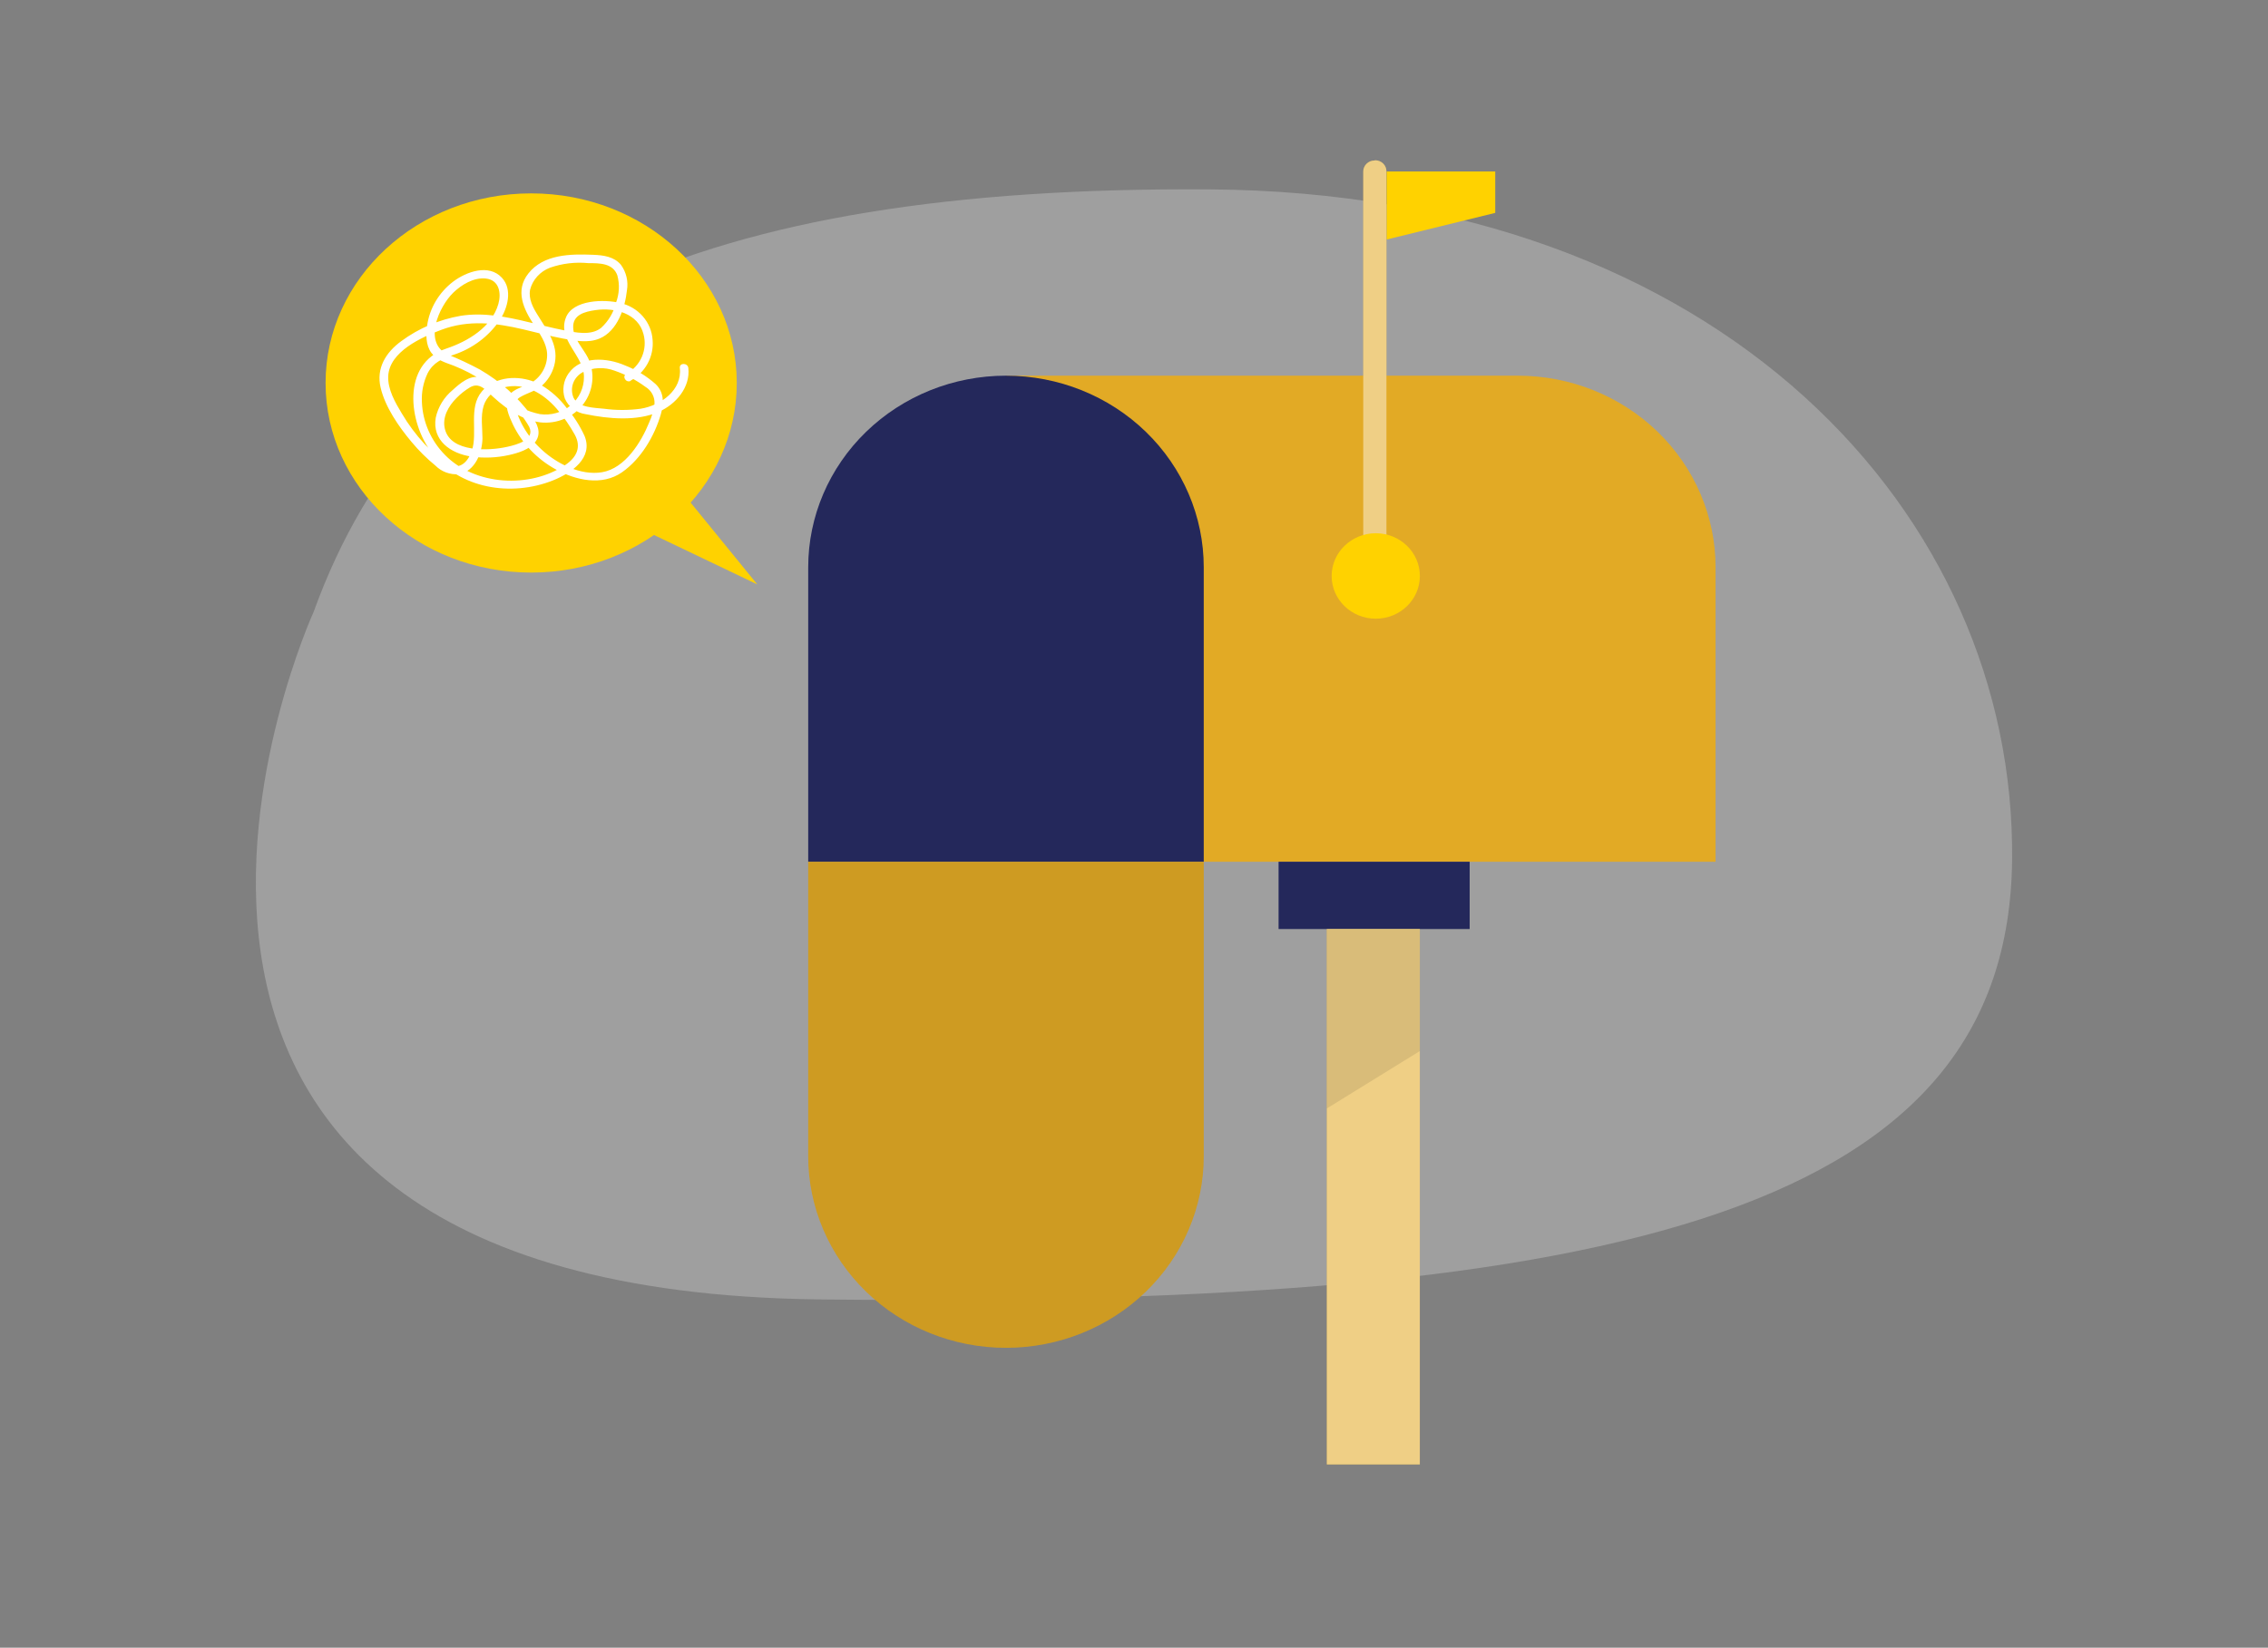 <svg width="150" height="109" viewBox="0 0 150 109" fill="none" xmlns="http://www.w3.org/2000/svg">
<rect x="0" y="0" width="150" height="109" fill="#808080" stroke="none"/>
<path opacity="0.3" d="M20.741 40.483C20.741 40.483 0.247 85.332 54.206 85.961C108.165 86.59 132.832 79.701 133.076 56.894C133.32 34.088 113.887 12.764 80.013 12.528C46.14 12.292 27.821 20.873 20.741 40.483Z" fill="#E6E6E6"/>
<path d="M100.384 24.852H66.533L66.998 57.007H113.464V37.525C113.464 34.164 112.086 30.941 109.633 28.564C107.18 26.187 103.853 24.852 100.384 24.852Z" fill="#E2AA25"/>
<path d="M66.533 24.852C70.002 24.852 73.329 26.187 75.782 28.564C78.235 30.941 79.613 34.164 79.613 37.525V57.007H53.453V37.525C53.453 34.164 54.831 30.941 57.284 28.564C59.737 26.187 63.064 24.852 66.533 24.852Z" fill="#24285B"/>
<path d="M66.533 89.162C63.064 89.162 59.737 87.827 57.284 85.45C54.831 83.073 53.453 79.85 53.453 76.489V57.007H79.613V76.489C79.613 79.85 78.235 83.073 75.782 85.45C73.329 87.827 70.002 89.162 66.533 89.162Z" fill="#E2AA25"/>
<path opacity="0.09" d="M66.533 89.162C63.064 89.162 59.737 87.827 57.284 85.45C54.831 83.073 53.453 79.85 53.453 76.489V57.007H79.613V76.489C79.613 79.85 78.235 83.073 75.782 85.45C73.329 87.827 70.002 89.162 66.533 89.162Z" fill="black"/>
<path d="M90.946 10.602C91.145 10.602 91.335 10.679 91.476 10.815C91.617 10.951 91.696 11.136 91.696 11.329V38.088H90.162V11.343C90.162 11.15 90.241 10.966 90.382 10.829C90.522 10.693 90.713 10.617 90.912 10.617L90.946 10.602Z" fill="#E2AA25"/>
<path opacity="0.44" d="M90.946 10.602C91.145 10.602 91.335 10.679 91.476 10.815C91.617 10.951 91.696 11.136 91.696 11.329V38.088H90.162V11.343C90.162 11.15 90.241 10.966 90.382 10.829C90.522 10.693 90.713 10.617 90.912 10.617L90.946 10.602Z" fill="white"/>
<path d="M90.99 40.929C92.601 40.929 93.907 39.664 93.907 38.103C93.907 36.542 92.601 35.276 90.99 35.276C89.379 35.276 88.072 36.542 88.072 38.103C88.072 39.664 89.379 40.929 90.99 40.929Z" fill="#FFD200"/>
<path d="M91.711 11.343H98.892V14.083L91.711 15.845V11.343Z" fill="#FFD200"/>
<path d="M97.2 57.007H84.562V61.458H97.2V57.007Z" fill="#24285B"/>
<path d="M93.904 61.458H87.754V96.876H93.904V61.458Z" fill="#E2AA25"/>
<path opacity="0.44" d="M93.904 61.458H87.754V96.876H93.904V61.458Z" fill="white"/>
<path opacity="0.09" d="M87.754 61.458V73.328L93.904 69.531V61.458H87.754Z" fill="black"/>
<path d="M35.131 37.877C42.64 37.877 48.728 32.262 48.728 25.335C48.728 18.408 42.64 12.793 35.131 12.793C27.621 12.793 21.533 18.408 21.533 25.335C21.533 32.262 27.621 37.877 35.131 37.877Z" fill="#FFD200"/>
<path d="M41.56 34.582L50.084 38.659L43.837 30.992L41.56 34.582Z" fill="#FFD200"/>
<path d="M41.685 25.194C42.171 24.927 42.569 24.531 42.831 24.053C43.093 23.575 43.208 23.034 43.162 22.494C43.127 21.916 42.898 21.366 42.512 20.924C42.126 20.483 41.603 20.174 41.021 20.045C39.971 19.784 37.894 19.82 37.429 21.004C36.84 22.494 38.629 23.519 38.621 24.936C38.624 25.291 38.547 25.643 38.397 25.968C38.246 26.292 38.024 26.581 37.748 26.814C37.471 27.048 37.145 27.221 36.793 27.321C36.441 27.421 36.071 27.447 35.707 27.395C34.853 27.22 34.063 26.826 33.42 26.255C32.91 25.837 32.441 25.143 31.766 24.965C31.091 24.787 30.416 25.361 29.944 25.797C29.369 26.271 28.974 26.916 28.819 27.631C28.567 29.128 29.794 30.004 31.181 30.204C32.013 30.32 32.86 30.284 33.679 30.099C34.29 29.96 35.032 29.735 35.415 29.219C35.839 28.631 35.527 28.009 35.141 27.49C34.691 26.877 34.179 26.31 33.611 25.797C33.034 25.287 32.406 24.835 31.736 24.445C31.051 24.079 30.346 23.748 29.625 23.453C27.96 22.697 29.017 20.292 29.977 19.362C30.517 18.839 31.331 18.341 32.126 18.425C33.026 18.519 33.161 19.398 32.962 20.103C32.524 21.64 30.96 22.578 29.505 23.064C26.535 24.053 27.022 27.977 28.552 29.939C30.397 32.326 33.802 32.889 36.581 31.777C37.796 31.287 39.251 30.302 38.662 28.841C38.349 28.158 37.939 27.519 37.444 26.945C37.003 26.365 36.454 25.872 35.824 25.491C34.77 24.885 33.319 24.794 32.291 25.513C30.941 26.465 31.5 28.006 31.312 29.361C31.23 29.95 30.877 30.789 30.187 30.851C29.734 30.891 29.344 30.553 29.029 30.28C28.698 29.996 28.383 29.695 28.084 29.379C27.513 28.761 27.01 28.086 26.584 27.366C26.145 26.64 25.635 25.76 25.676 24.881C25.755 23.261 27.862 22.316 29.201 21.814C30.994 21.142 32.786 21.36 34.609 21.789C35.49 21.996 36.364 22.232 37.234 22.396C38.006 22.538 38.895 22.716 39.649 22.396C40.841 21.902 41.34 20.358 41.464 19.209C41.566 18.616 41.423 18.008 41.066 17.516C40.612 16.975 39.907 16.881 39.229 16.855C37.729 16.793 35.947 16.815 34.942 18.094C34.05 19.228 34.624 20.441 35.317 21.495C35.692 22.069 36.142 22.683 36.184 23.388C36.201 23.763 36.118 24.136 35.942 24.471C35.767 24.806 35.505 25.091 35.182 25.299C34.684 25.615 33.967 25.662 33.637 26.211C33.307 26.759 33.675 27.555 33.93 28.097C34.532 29.339 35.518 30.37 36.75 31.047C38.074 31.773 39.81 32.169 41.137 31.243C42.401 30.36 43.29 28.838 43.706 27.406C43.916 26.68 43.927 25.953 43.361 25.408C42.765 24.879 42.075 24.459 41.325 24.169C40.144 23.657 38.437 23.529 37.605 24.699C37.434 24.94 37.323 25.215 37.281 25.503C37.237 25.792 37.264 26.086 37.357 26.363C37.475 26.638 37.665 26.878 37.907 27.059C38.15 27.241 38.438 27.358 38.741 27.399C40.241 27.711 42.116 27.879 43.556 27.25C44.715 26.745 45.667 25.611 45.525 24.343C45.487 23.998 44.925 23.98 44.962 24.343C45.127 25.797 43.725 26.818 42.371 27.039C41.566 27.148 40.75 27.148 39.945 27.039C39.304 26.97 38.299 26.977 37.946 26.338C37.804 26.027 37.789 25.675 37.905 25.354C38.021 25.033 38.258 24.767 38.569 24.609C38.892 24.455 39.244 24.368 39.604 24.354C39.964 24.34 40.322 24.398 40.657 24.525C41.386 24.778 42.07 25.137 42.686 25.59C42.883 25.707 43.042 25.875 43.148 26.074C43.254 26.273 43.302 26.496 43.286 26.72C43.232 27.144 43.114 27.558 42.934 27.948C42.412 29.237 41.351 30.981 39.817 31.239C38.4 31.479 36.817 30.665 35.835 29.753C35.355 29.319 34.947 28.816 34.627 28.26C34.462 27.975 34.325 27.676 34.215 27.366C34.069 26.959 33.96 26.541 34.391 26.276C34.912 25.967 35.475 25.873 35.925 25.433C36.33 25.037 36.601 24.53 36.701 23.98C36.922 22.777 36.165 21.836 35.576 20.866C35.254 20.358 34.942 19.776 35.059 19.162C35.143 18.836 35.306 18.534 35.535 18.281C35.764 18.029 36.052 17.832 36.375 17.709C37.186 17.426 38.052 17.323 38.91 17.407C39.66 17.407 40.541 17.407 40.83 18.218C40.993 18.818 40.96 19.453 40.736 20.034C40.585 20.67 40.241 21.248 39.75 21.695C39.071 22.225 38.059 21.993 37.279 21.844C36.499 21.695 35.734 21.48 34.965 21.313C33.491 20.95 31.965 20.655 30.465 20.892C29.036 21.142 27.69 21.718 26.535 22.57C25.507 23.322 24.87 24.369 25.174 25.648C25.477 26.927 26.362 28.213 27.221 29.237C27.695 29.807 28.224 30.331 28.8 30.803C28.998 31.003 29.24 31.158 29.508 31.256C29.776 31.354 30.063 31.393 30.349 31.37C31.429 31.181 31.89 29.942 31.909 29.009C31.909 28.282 31.777 27.555 31.984 26.854C32.076 26.556 32.246 26.287 32.478 26.073C32.71 25.859 32.996 25.707 33.307 25.633C34.695 25.27 35.932 26.029 36.802 27.021C37.267 27.557 37.672 28.138 38.014 28.754C38.471 29.583 38.13 30.266 37.376 30.767C35.032 32.329 31.425 32.126 29.441 30.106C28.505 29.161 27.957 27.916 27.904 26.607C27.867 25.951 27.996 25.296 28.279 24.699C28.654 23.973 29.239 23.729 29.989 23.475C31.241 23.063 32.317 22.259 33.045 21.19C33.574 20.405 33.919 19.148 33.191 18.37C32.321 17.433 30.84 17.978 29.974 18.628C29.033 19.345 28.414 20.386 28.249 21.535C28.166 22.12 28.155 22.825 28.522 23.33C28.89 23.835 29.452 23.98 30 24.187C31.376 24.735 32.621 25.55 33.66 26.581C34.2 27.058 34.654 27.619 35.002 28.242C35.404 29.099 34.17 29.419 33.555 29.557C32.34 29.833 29.831 29.946 29.43 28.402C29.224 27.621 29.655 26.861 30.202 26.32C30.465 26.051 30.762 25.817 31.087 25.622C31.575 25.346 31.924 25.593 32.272 25.931C33.232 26.858 34.339 27.748 35.726 27.94C36.275 28.001 36.83 27.919 37.335 27.702C37.84 27.486 38.276 27.142 38.598 26.708C38.921 26.274 39.118 25.765 39.169 25.232C39.221 24.699 39.125 24.163 38.891 23.678C38.561 23.028 37.939 22.436 37.909 21.677C37.871 20.823 38.659 20.619 39.386 20.514C40.669 20.325 42.21 20.739 42.559 22.102C42.695 22.598 42.658 23.124 42.455 23.598C42.252 24.072 41.893 24.468 41.434 24.725C41.115 24.885 41.396 25.357 41.719 25.194H41.685Z" fill="white"/>
</svg>
